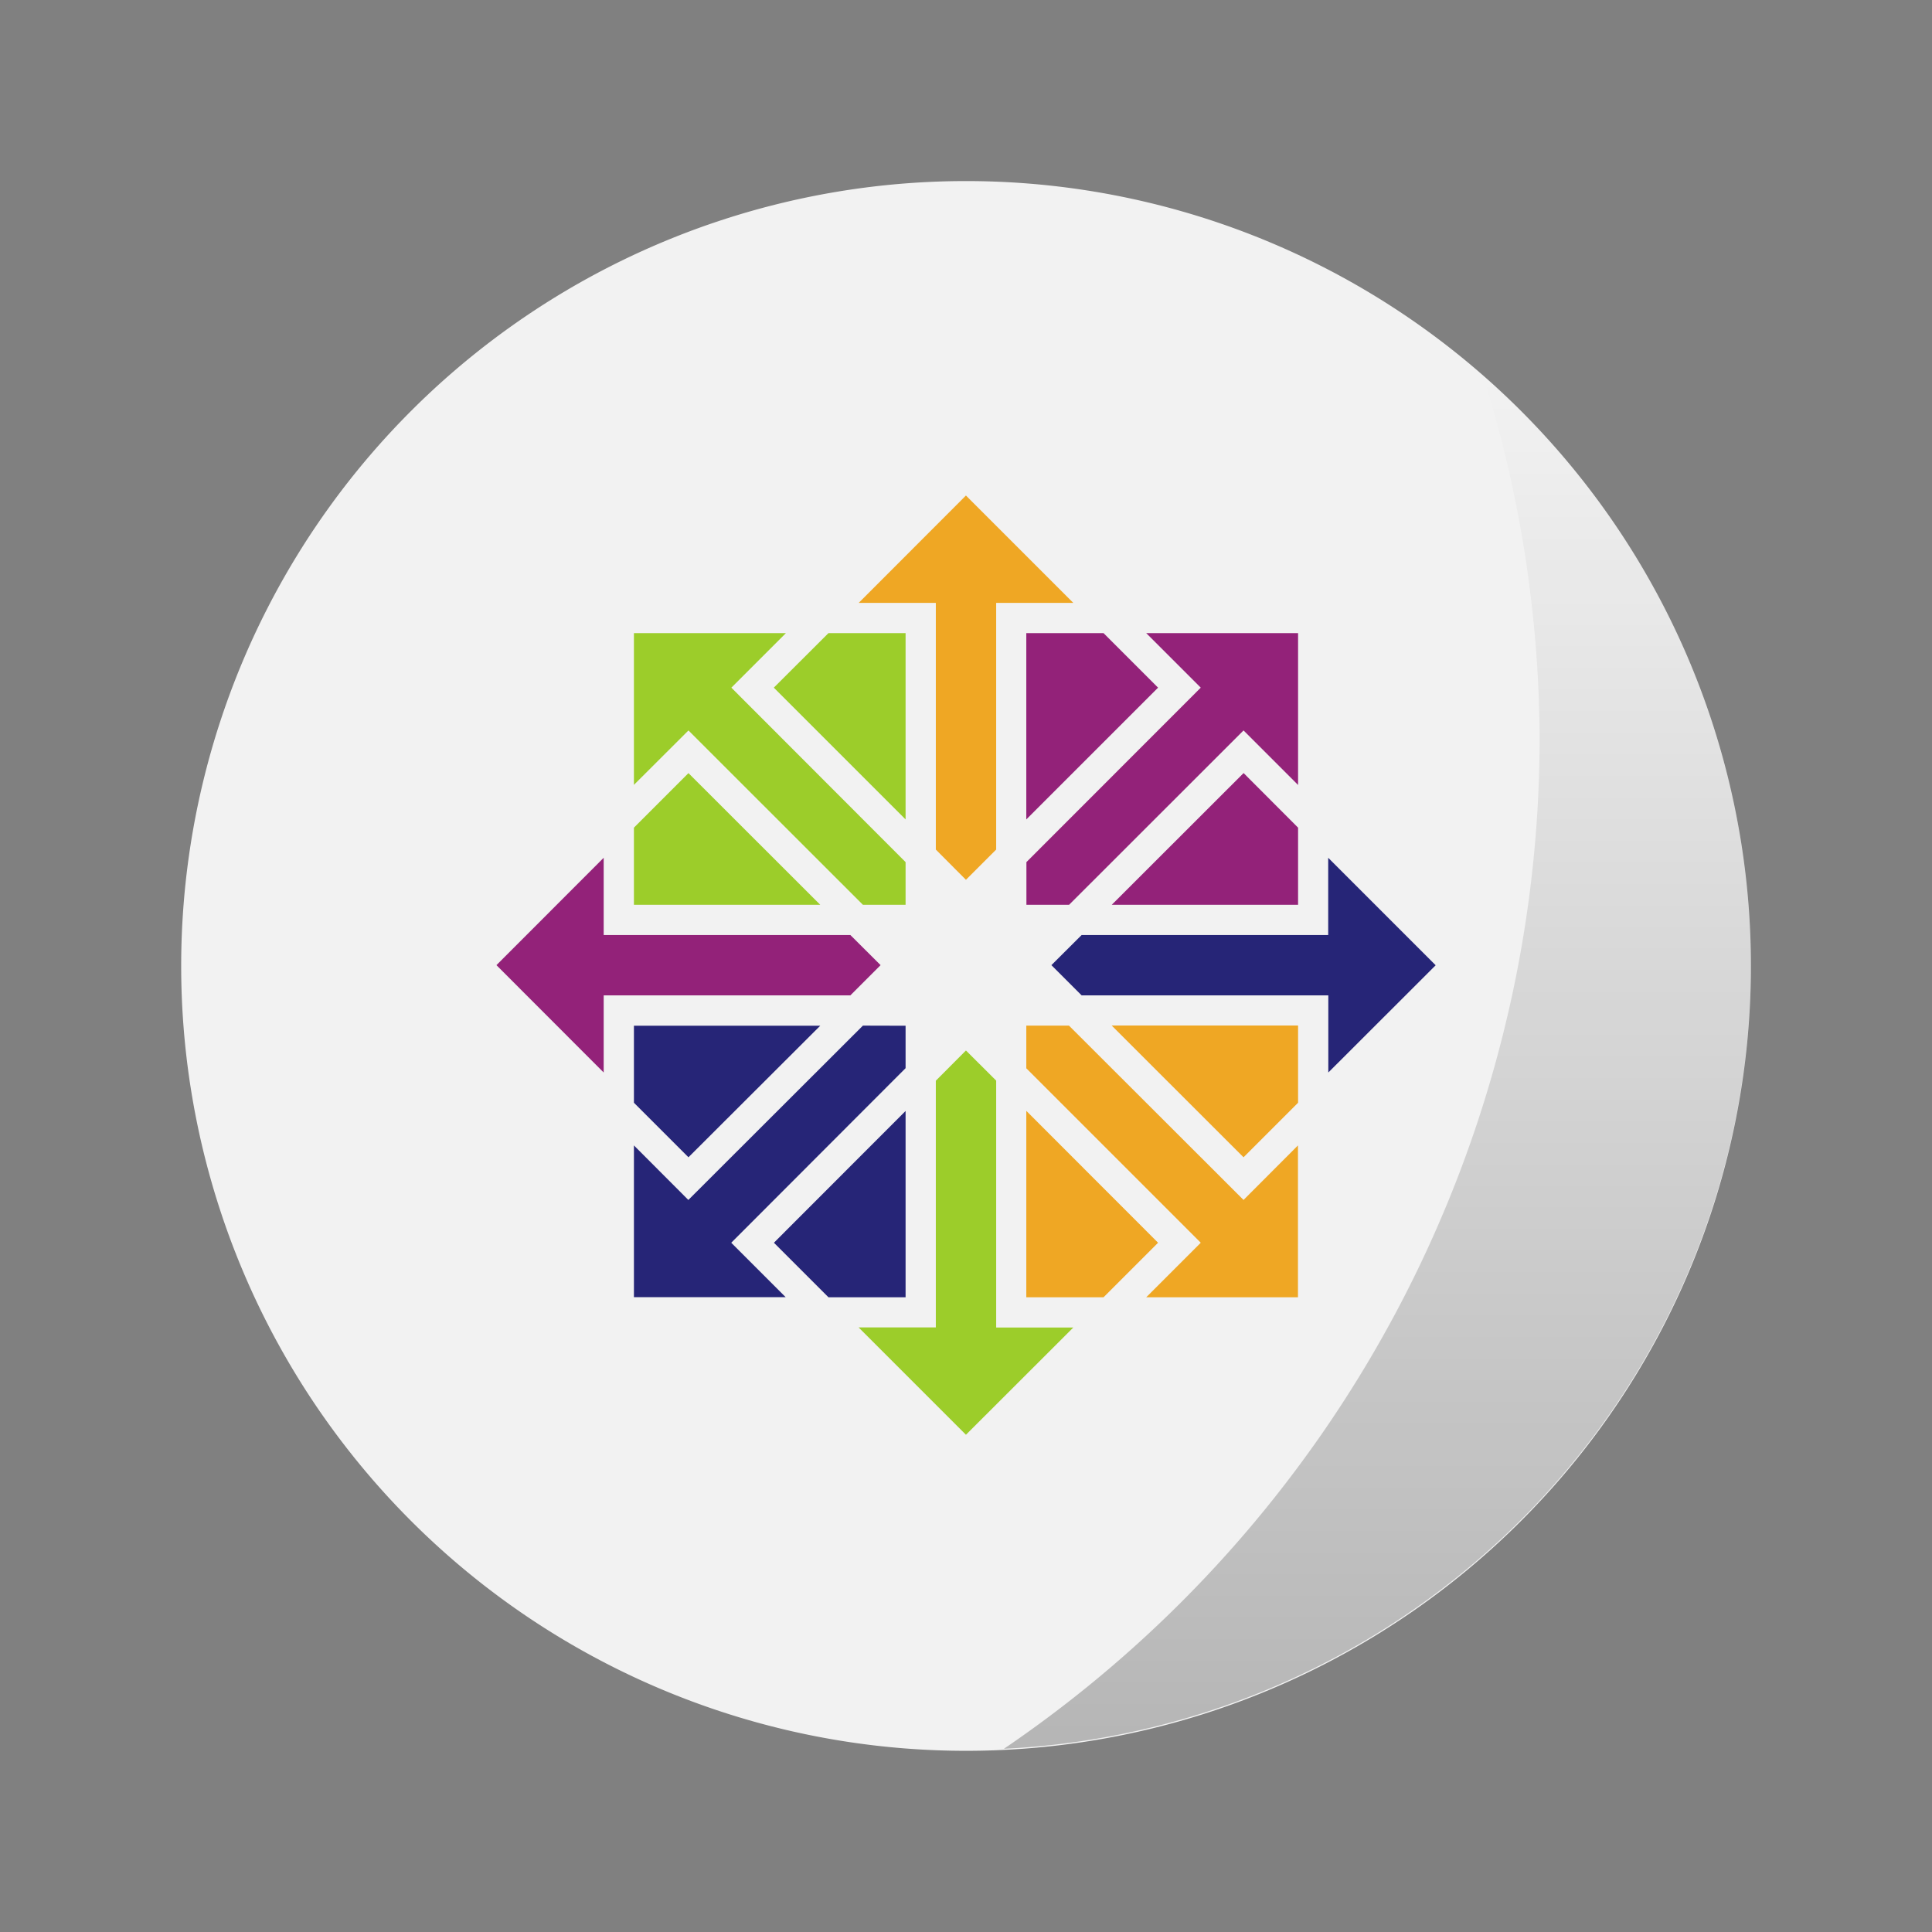 <svg width="64" height="64" viewBox="0 0 16.933 16.933" xmlns="http://www.w3.org/2000/svg"><rect x="0" y="0" width="16.933" height="16.933" fill="#808080" stroke="none"/><defs><linearGradient id="a" x1="45.628" x2="45.628" y1="57.955" y2="12.461" gradientTransform="translate(0 280.07) scale(.265)" gradientUnits="userSpaceOnUse"><stop offset="0"/><stop stop-opacity="0" offset="1"/></linearGradient></defs><path d="M8.467 1.587a6.879 6.879 0 1 1 0 13.758 6.879 6.879 0 0 1 0-13.758z" fill="#f2f2f2"/><path d="M12.997 283.36a10.716 10.716 0 0 1 .497 3.185 10.716 10.716 0 0 1-4.695 8.852 6.88 6.88 0 0 0 6.547-6.867 6.88 6.88 0 0 0-2.349-5.17z" fill="url(#a)" opacity=".25" paint-order="stroke markers fill" transform="translate(0 -280.07)"/><path d="M8.466 4.343l-.94.941h.676v2.162l.264.265.265-.265V5.284h.676z" fill="#efa724"/><path d="M11.641 7.518v.677H9.48l-.265.264.265.265h2.162V9.4l.941-.94" fill="#262577"/><path d="M8.466 9.207l-.264.265v2.162h-.677l.941.941.941-.94h-.676V9.471" fill="#9ccd2a"/><path d="M5.291 7.518l-.94.941.94.941v-.676h2.162l.265-.265-.265-.264H5.291" fill="#932279"/><path d="M8.995 8.989v.374l1.529 1.529-.478.478h1.33v-1.331l-.477.478-1.53-1.528zm.749 0l1.155 1.154.478-.478v-.677H9.744zm-.749.748v1.633h.677l.478-.478-1.154-1.155z" fill="#efa724"/><path d="M5.556 8.989v.676l.478.478L7.189 8.99H5.556zm2.007 0l-1.53 1.528-.477-.478v1.33h1.33l-.477-.477 1.528-1.53V8.99zm.374.748l-1.154 1.155.478.478h.676V9.737z" fill="#262577"/><path d="M8.995 5.549v1.633l1.155-1.155-.478-.478h-.677zm1.051 0l.478.478-1.528 1.529v.374h.374l1.529-1.528.478.478V5.549zm.853 1.227L9.744 7.93h1.633v-.676l-.478-.479z" fill="#932279"/><path d="M5.556 5.549v1.33l.478-.477L7.563 7.93h.374v-.374L6.41 6.027l.478-.478zm1.705 0l-.479.478 1.155 1.155V5.549H7.26zM6.034 6.776l-.478.478v.676h1.633L6.034 6.776z" fill="#9ccd2a"/></svg>